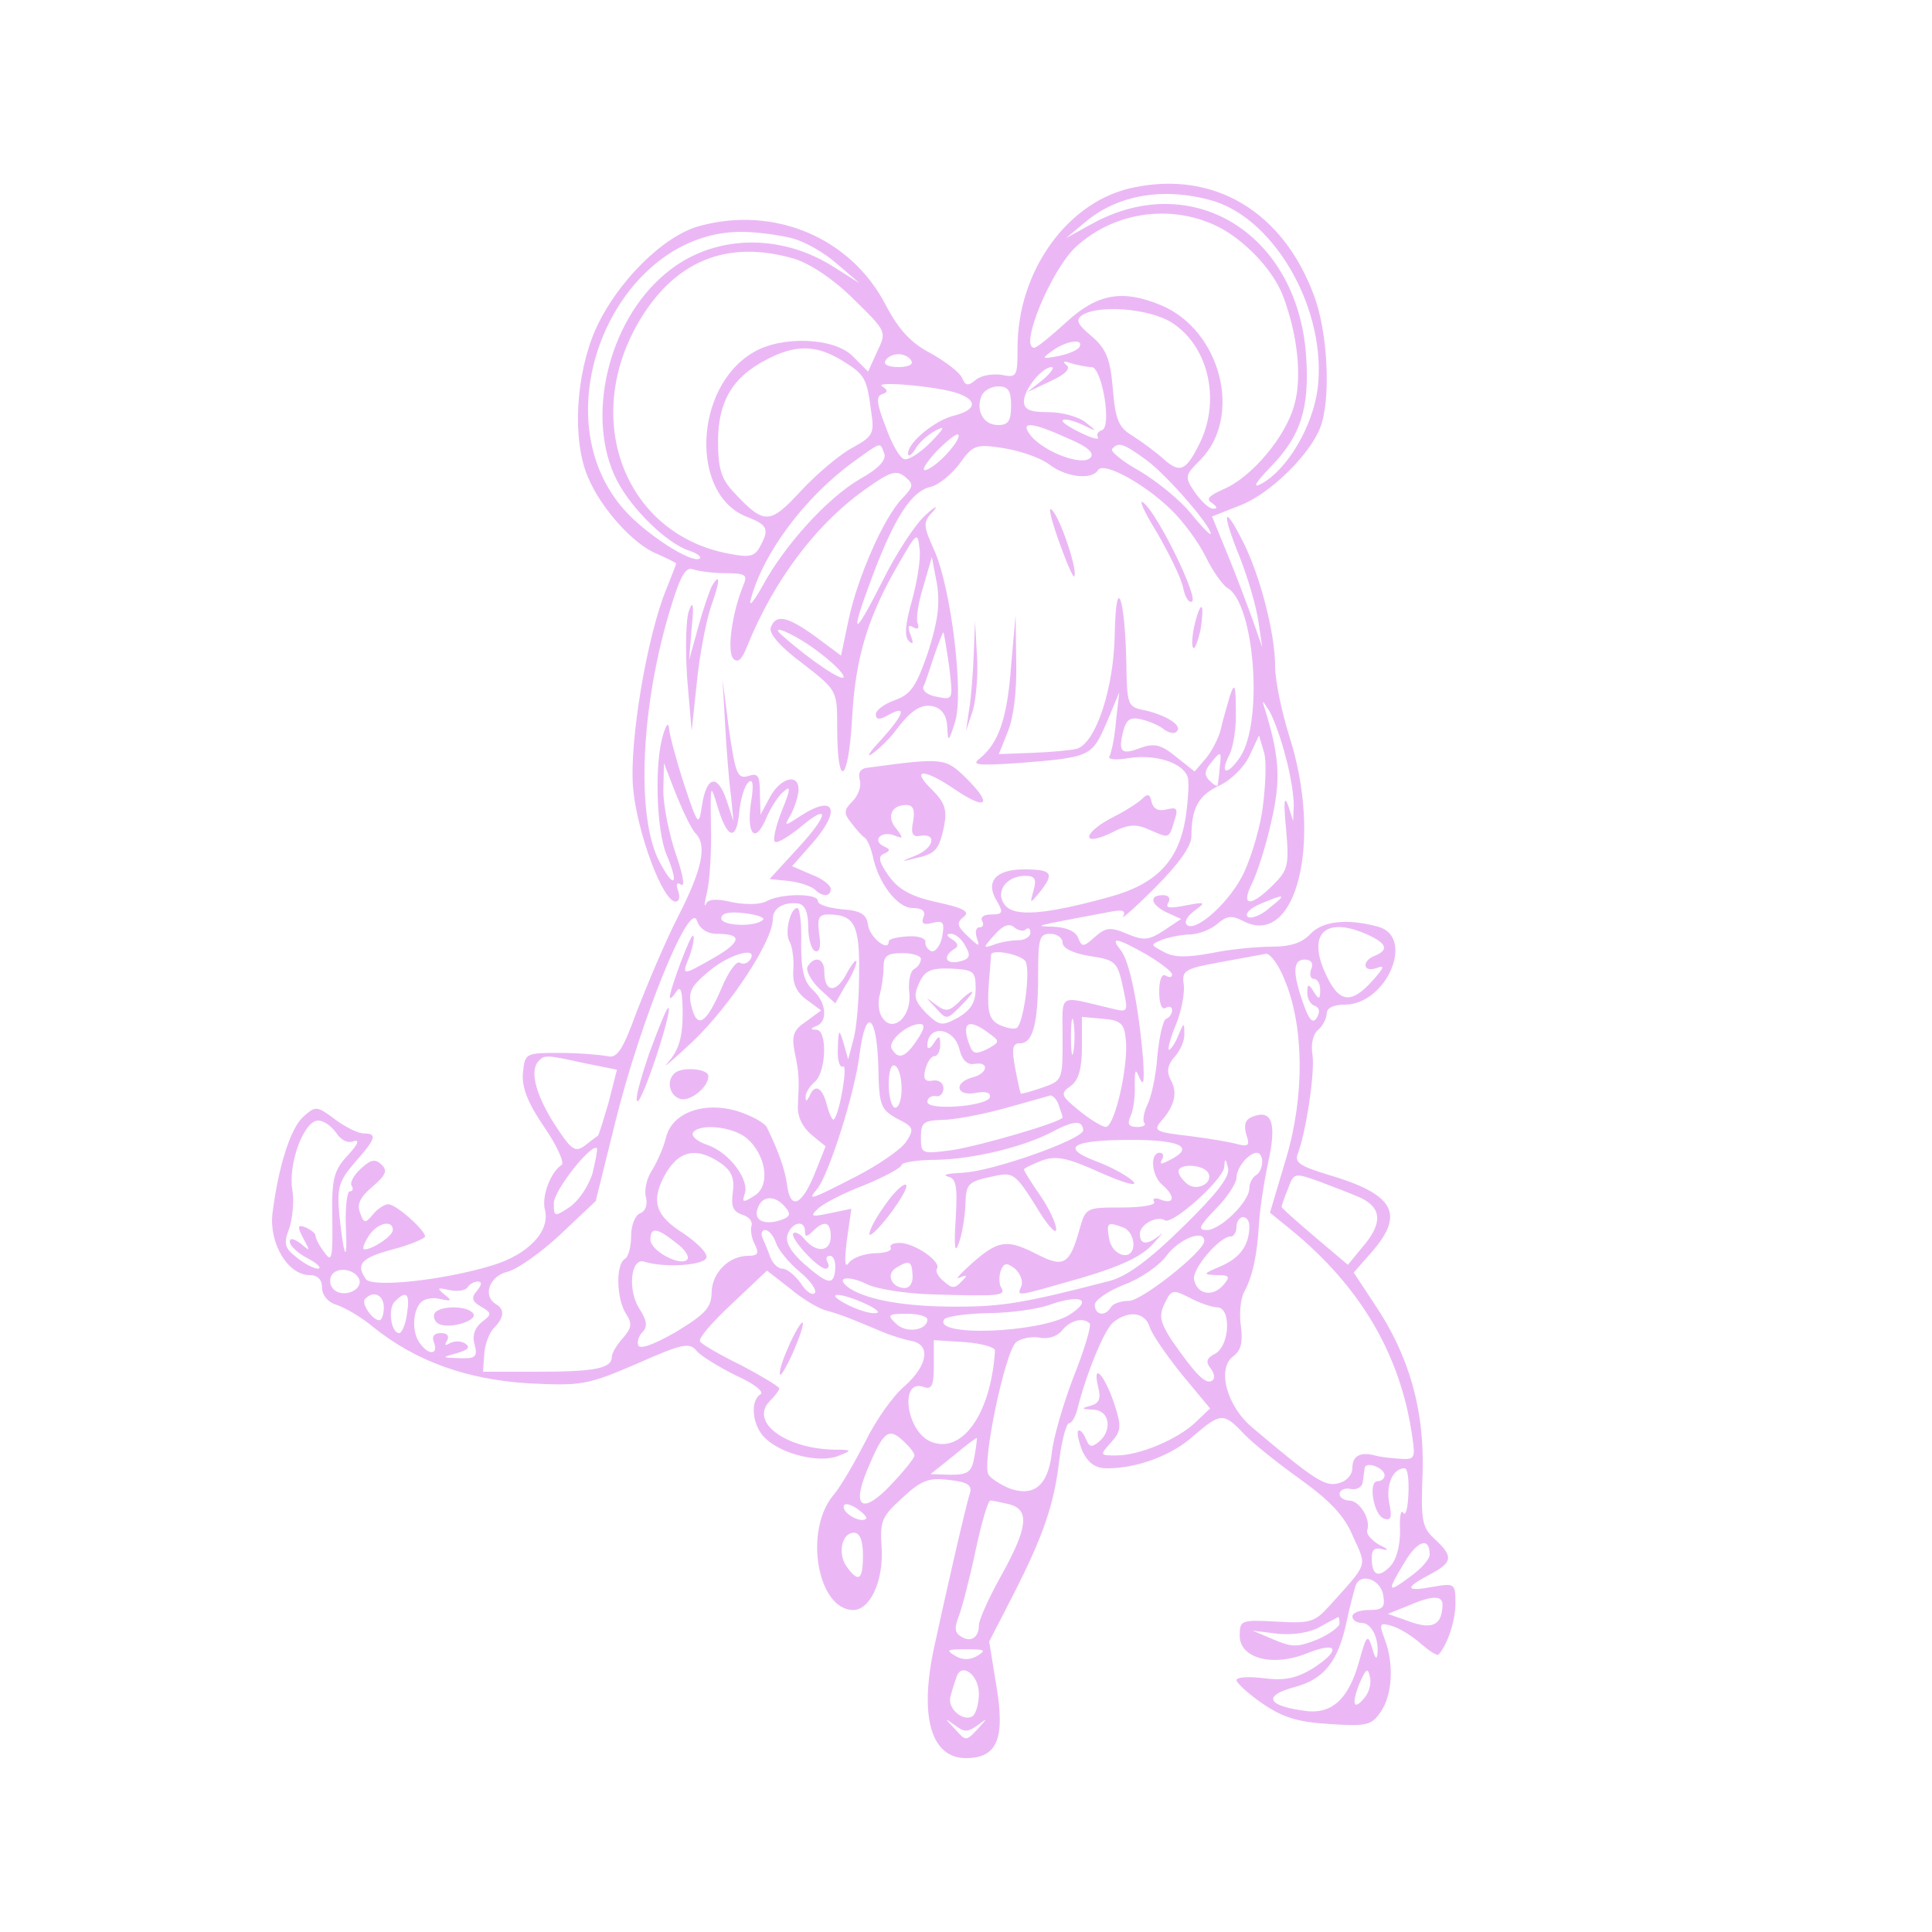  <svg  version="1.0" xmlns="http://www.w3.org/2000/svg"  width="300pt" height="300pt" viewBox="0 0 300 300"  preserveAspectRatio="xMidYMid meet">  <g transform="translate(0,300) scale(0.1,-0.1)" fill="#ebb8f5" stroke="none"> <path d="M1761 2709 c-102 -20 -181 -129 -181 -249 0 -45 -1 -47 -25 -42 -14 2 -32 -1 -40 -8 -12 -10 -16 -9 -21 3 -3 8 -25 25 -48 38 -31 16 -50 36 -71 76 -54 104 -173 154 -289 122 -56 -15 -128 -87 -161 -160 -31 -70 -37 -172 -12 -230 20 -48 70 -104 107 -119 16 -7 30 -14 30 -15 0 -1 -7 -19 -15 -39 -30 -72 -58 -237 -52 -309 6 -69 46 -177 66 -177 6 0 7 7 4 17 -4 10 -2 14 5 9 6 -3 2 18 -9 49 -10 30 -19 74 -19 97 l1 43 19 -49 c11 -27 24 -54 30 -60 18 -18 11 -55 -27 -129 -20 -39 -48 -106 -64 -147 -22 -61 -31 -74 -46 -70 -10 2 -43 5 -73 5 -54 0 -55 0 -58 -31 -2 -22 7 -46 33 -84 20 -29 32 -56 27 -59 -17 -11 -31 -48 -26 -69 9 -33 -25 -70 -82 -87 -75 -23 -187 -35 -196 -21 -16 23 -7 33 42 46 27 7 50 17 50 20 0 10 -45 50 -57 50 -6 0 -17 -7 -24 -16 -12 -14 -14 -14 -20 3 -5 13 0 24 19 40 21 18 24 25 15 34 -10 10 -17 9 -33 -6 -11 -10 -17 -22 -14 -26 3 -5 2 -9 -3 -9 -4 0 -7 -24 -6 -52 3 -63 -3 -53 -10 15 -4 43 -1 53 24 82 33 37 35 45 14 45 -9 0 -29 10 -45 22 -28 21 -30 21 -49 4 -20 -18 -39 -78 -48 -151 -5 -46 24 -95 58 -95 12 0 19 -7 19 -19 0 -12 9 -23 22 -27 13 -4 39 -19 58 -35 66 -53 145 -81 240 -87 83 -4 91 -3 168 30 72 32 83 34 94 20 7 -8 35 -25 61 -38 27 -12 44 -25 38 -29 -17 -10 -13 -50 8 -69 27 -25 84 -38 112 -27 23 9 23 10 -7 10 -75 2 -130 43 -99 75 8 8 15 17 15 20 0 3 -27 19 -59 36 -33 16 -62 33 -64 37 -3 5 20 31 50 59 l54 51 36 -28 c19 -16 44 -31 56 -34 23 -6 44 -15 87 -33 14 -6 34 -12 44 -14 32 -5 27 -38 -9 -70 -19 -16 -46 -55 -61 -86 -16 -31 -38 -70 -51 -85 -45 -56 -23 -177 32 -177 26 0 47 45 44 96 -3 42 0 49 32 78 29 27 41 32 72 28 29 -3 37 -8 33 -21 -6 -17 -43 -180 -57 -246 -21 -104 -2 -165 51 -165 49 0 61 31 47 113 l-11 68 37 72 c47 92 64 141 72 211 4 31 11 56 15 56 4 0 10 10 13 22 14 56 42 124 56 135 24 19 49 15 56 -7 3 -11 26 -44 50 -74 l44 -53 -22 -21 c-28 -27 -88 -52 -123 -52 -26 0 -27 0 -9 20 16 18 17 24 5 61 -15 44 -34 65 -25 26 5 -19 2 -26 -12 -30 -15 -4 -14 -5 5 -6 25 -1 30 -32 8 -50 -11 -9 -15 -8 -20 5 -4 9 -9 15 -12 12 -2 -3 1 -17 7 -32 9 -18 20 -26 38 -26 47 0 101 20 135 51 41 35 46 36 77 3 13 -14 53 -46 88 -71 46 -33 69 -57 82 -89 22 -48 24 -40 -38 -109 -22 -24 -29 -26 -81 -23 -55 3 -57 2 -57 -22 0 -35 51 -49 105 -27 48 19 53 5 8 -24 -25 -15 -43 -19 -75 -15 -24 3 -43 2 -43 -3 0 -4 18 -21 40 -36 32 -22 55 -29 104 -32 58 -4 66 -2 80 19 18 26 21 74 6 113 -9 24 -8 26 12 20 13 -4 33 -17 45 -28 13 -11 25 -19 27 -16 14 16 26 53 26 79 0 31 -1 32 -35 26 -43 -8 -45 -2 -5 19 36 19 37 28 8 55 -20 18 -22 29 -19 103 3 98 -21 182 -74 261 l-33 50 29 33 c51 59 33 89 -69 119 -43 13 -52 19 -47 32 13 34 27 127 23 154 -3 16 1 33 9 39 7 6 13 18 13 25 0 9 11 14 28 14 65 0 110 105 52 121 -48 13 -86 9 -105 -11 -13 -14 -31 -20 -60 -20 -23 0 -66 -4 -94 -10 -38 -7 -59 -7 -74 2 -21 11 -21 11 -2 19 11 4 31 8 44 8 14 1 32 8 42 17 14 12 22 13 39 4 83 -44 125 125 71 290 -11 36 -21 83 -21 105 0 52 -24 144 -51 196 -30 59 -32 43 -4 -26 13 -33 26 -78 29 -100 l6 -40 -14 40 c-8 22 -25 68 -39 102 l-25 61 43 17 c46 17 109 79 125 121 17 43 12 149 -10 206 -48 129 -154 193 -279 167z m123 -21 c98 -30 177 -172 162 -292 -8 -59 -47 -125 -87 -147 -15 -8 -10 1 14 26 47 48 61 92 55 174 -14 190 -179 290 -335 202 l-38 -21 30 25 c51 43 123 55 199 33z m1 -37 c43 -19 91 -68 107 -110 23 -60 30 -127 18 -169 -13 -50 -67 -114 -111 -132 -22 -10 -27 -15 -17 -21 8 -6 9 -9 2 -9 -7 0 -19 12 -29 26 -16 24 -15 26 9 50 66 67 32 201 -61 240 -60 25 -99 18 -147 -26 -24 -22 -46 -40 -50 -40 -24 0 26 121 65 157 58 53 143 66 214 34z m-655 -21 c20 -5 51 -23 70 -40 l35 -30 -38 24 c-86 56 -193 52 -265 -10 -89 -75 -123 -225 -74 -320 23 -45 78 -98 112 -109 12 -4 19 -9 17 -12 -11 -10 -87 39 -120 78 -129 150 -10 428 183 429 25 0 61 -5 80 -10z m4 -32 c25 -8 61 -32 92 -63 51 -50 51 -50 36 -81 l-14 -31 -24 24 c-29 29 -110 32 -154 6 -93 -54 -99 -223 -9 -256 31 -12 34 -19 19 -46 -8 -15 -16 -17 -47 -11 -160 29 -230 204 -143 357 56 98 139 132 244 101z m584 -98 c57 -35 78 -118 46 -186 -22 -45 -31 -50 -57 -27 -12 11 -34 27 -48 36 -22 13 -27 25 -31 73 -4 47 -10 62 -33 82 -23 19 -25 26 -14 33 26 16 102 10 137 -11z m-142 -39 c-3 -5 -18 -11 -33 -14 -26 -5 -26 -4 -8 9 21 15 49 19 41 5z m-368 -21 c35 -22 38 -26 45 -81 5 -32 2 -37 -29 -54 -19 -10 -55 -40 -80 -67 -49 -53 -57 -53 -104 -3 -20 21 -25 37 -25 80 0 62 23 100 76 127 44 23 76 23 117 -2z m107 0 c4 -6 -5 -10 -20 -10 -15 0 -24 4 -20 10 3 6 12 10 20 10 8 0 17 -4 20 -10z m280 -10 c16 0 32 -93 16 -98 -6 -2 -9 -7 -6 -11 2 -5 -11 -1 -29 8 -18 9 -30 17 -25 19 4 2 18 -2 31 -8 22 -11 22 -10 4 4 -11 9 -37 16 -58 16 -29 0 -38 4 -38 17 0 18 28 53 43 53 5 0 -1 -9 -14 -20 l-24 -19 36 17 c24 11 32 20 25 25 -7 6 -4 7 7 3 10 -3 25 -6 32 -6z m-207 -41 c30 -11 28 -25 -5 -34 -31 -7 -73 -42 -73 -59 0 -6 5 -3 11 6 5 10 20 23 31 29 17 9 15 5 -7 -18 -17 -17 -35 -28 -41 -26 -7 2 -20 25 -29 51 -14 36 -15 47 -5 50 9 3 9 6 0 12 -15 9 88 0 118 -11z m82 -19 c0 -23 -4 -30 -20 -30 -23 0 -35 22 -26 45 3 8 15 15 26 15 16 0 20 -7 20 -30z m89 -51 c31 -13 41 -23 34 -30 -13 -13 -71 9 -92 34 -19 24 1 22 58 -4z m-189 -24 c-13 -14 -28 -25 -34 -25 -5 0 3 13 19 30 16 16 31 28 33 25 3 -3 -5 -16 -18 -30z m-97 1 c4 -10 -9 -24 -38 -40 -51 -30 -117 -103 -151 -166 -14 -25 -22 -34 -18 -20 19 71 83 157 158 212 46 33 42 32 49 14z m256 -17 c26 -20 66 -25 76 -9 8 14 72 -21 113 -61 19 -18 43 -51 54 -73 11 -23 27 -45 34 -49 42 -24 56 -207 20 -262 -20 -30 -33 -28 -17 3 6 12 11 42 10 69 0 39 -2 44 -9 23 -4 -14 -11 -37 -14 -51 -3 -14 -14 -35 -23 -46 l-18 -21 -29 23 c-23 19 -34 21 -54 14 -31 -12 -36 -7 -28 25 5 19 11 23 28 19 13 -3 29 -10 36 -16 7 -5 16 -7 19 -3 10 9 -15 25 -49 33 -27 5 -28 8 -29 72 -2 104 -16 143 -18 48 -1 -86 -30 -173 -60 -180 -9 -2 -39 -5 -68 -6 l-52 -2 14 35 c9 22 14 63 13 108 l-1 73 -7 -80 c-6 -80 -19 -119 -49 -143 -13 -10 -3 -11 59 -7 114 9 115 10 138 62 l20 48 -5 -44 c-2 -25 -7 -49 -10 -55 -4 -5 8 -7 31 -3 40 6 82 -7 90 -29 3 -7 1 -36 -3 -64 -11 -67 -45 -103 -119 -123 -98 -27 -146 -31 -161 -13 -17 20 1 46 31 46 15 0 18 -5 13 -22 -6 -22 -6 -22 9 -4 24 30 20 36 -24 36 -45 0 -61 -20 -41 -51 9 -16 8 -19 -10 -19 -11 0 -17 -4 -14 -10 3 -5 2 -10 -4 -10 -6 0 -7 -8 -4 -17 5 -14 3 -13 -14 3 -17 16 -18 21 -7 30 11 8 1 14 -41 23 -41 9 -60 20 -75 41 -15 21 -17 30 -8 34 11 5 11 7 0 12 -18 9 -4 24 16 17 15 -6 15 -5 4 10 -16 18 -8 37 15 37 11 0 14 -7 11 -25 -4 -19 -1 -25 10 -23 27 5 23 -18 -5 -30 -25 -10 -25 -11 -3 -5 33 7 38 13 46 50 5 26 1 37 -19 57 -34 33 -12 33 36 0 49 -33 59 -24 18 17 -33 32 -34 33 -153 17 -12 -1 -16 -8 -13 -19 3 -9 -2 -24 -11 -33 -14 -14 -14 -19 -2 -34 7 -9 16 -20 21 -23 4 -3 9 -15 12 -27 8 -42 38 -82 62 -82 15 0 21 -5 17 -14 -4 -10 0 -13 14 -9 17 4 19 1 15 -22 -3 -14 -11 -24 -17 -22 -6 3 -10 9 -9 14 1 6 -11 10 -27 9 -17 -1 -30 -4 -30 -8 0 -17 -29 6 -32 25 -2 17 -11 23 -40 25 -21 2 -38 7 -38 13 0 12 -56 12 -79 0 -10 -6 -33 -6 -54 -2 -24 6 -38 5 -41 -3 -3 -6 -2 3 2 19 4 17 7 62 6 100 -1 69 -1 70 11 30 15 -49 29 -51 33 -5 2 19 8 40 14 45 7 7 9 -3 4 -32 -7 -50 7 -64 24 -23 7 16 19 35 27 41 11 10 11 4 -3 -30 -9 -23 -14 -44 -11 -48 4 -3 20 7 38 21 48 41 47 22 -2 -31 l-44 -48 30 -3 c17 -2 34 -8 40 -13 12 -12 25 -12 25 1 0 5 -13 16 -30 22 l-30 13 30 34 c47 53 37 79 -17 44 -26 -17 -26 -17 -14 4 6 12 11 29 11 37 0 26 -28 18 -44 -11 l-15 -28 -1 33 c0 28 -3 32 -18 27 -17 -5 -20 4 -30 72 l-10 78 4 -70 c2 -38 6 -88 9 -110 l4 -40 -11 33 c-14 41 -31 37 -38 -9 -5 -33 -6 -32 -28 34 -12 37 -22 75 -23 85 -1 11 -4 8 -9 -8 -14 -43 -11 -149 5 -187 20 -47 12 -55 -11 -11 -37 70 -29 244 18 396 15 49 23 62 34 58 9 -3 31 -6 51 -6 30 0 34 -3 28 -17 -18 -43 -27 -105 -16 -116 7 -7 13 -1 21 19 42 104 109 193 189 248 34 24 43 26 56 16 14 -12 14 -15 -4 -34 -29 -30 -69 -122 -83 -187 l-12 -57 -39 29 c-44 32 -62 36 -70 15 -4 -9 14 -30 49 -56 54 -42 54 -42 54 -99 0 -97 17 -89 23 11 5 98 25 162 75 247 26 45 27 45 30 18 2 -15 -4 -51 -12 -80 -10 -35 -12 -55 -5 -62 7 -7 8 -4 3 9 -5 13 -4 17 4 12 7 -4 10 -2 7 6 -3 7 1 33 9 58 l13 45 8 -42 c5 -32 1 -59 -14 -106 -18 -52 -26 -65 -51 -74 -17 -6 -30 -16 -30 -22 0 -9 6 -9 20 -1 29 16 24 1 -12 -39 -18 -19 -24 -29 -13 -21 11 8 26 23 33 32 26 35 42 46 62 41 13 -4 20 -14 21 -32 1 -24 2 -24 12 8 14 44 -6 207 -32 266 -18 40 -18 44 -2 61 9 10 3 8 -12 -6 -15 -13 -46 -60 -67 -103 -46 -91 -51 -87 -15 9 34 90 60 131 90 138 13 3 33 20 45 36 21 29 25 31 69 24 25 -4 57 -15 70 -25z m152 6 c32 -24 99 -101 99 -114 0 -3 -14 11 -31 32 -17 21 -53 50 -80 66 -27 15 -46 31 -42 34 10 11 17 9 54 -18z m-513 -295 c23 -17 42 -35 42 -41 0 -9 -51 25 -94 63 -26 22 16 5 52 -22z m206 -26 c6 -51 6 -51 -19 -46 -14 2 -24 10 -21 16 3 6 10 28 17 49 7 20 13 36 14 35 1 -2 5 -26 9 -54z m522 -138 c8 -28 13 -62 13 -76 l-1 -25 -8 25 c-6 16 -7 3 -3 -37 5 -57 3 -64 -20 -87 -35 -35 -51 -34 -33 2 8 16 22 59 30 96 15 64 13 100 -9 172 -6 18 -6 19 6 0 6 -10 18 -42 25 -70z m-36 -86 c-6 -36 -21 -83 -33 -104 -24 -43 -72 -84 -84 -72 -5 4 1 14 12 22 18 13 17 14 -14 8 -25 -5 -32 -4 -27 4 4 7 1 12 -8 12 -23 0 -19 -15 6 -27 l22 -10 -27 -18 c-23 -15 -31 -16 -57 -5 -26 11 -33 10 -50 -5 -18 -16 -20 -16 -26 -1 -4 10 -18 16 -38 17 -32 1 -35 0 87 23 20 4 26 2 21 -7 -4 -6 18 13 49 44 37 37 57 65 57 80 0 44 11 64 43 79 18 8 39 29 47 46 l15 32 8 -27 c4 -14 2 -55 -3 -91z m-66 68 c-1 -13 -3 -25 -3 -27 -1 -3 -6 0 -13 7 -8 8 -8 15 2 27 16 20 17 19 14 -7z m77 -218 c-12 -11 -28 -17 -33 -14 -6 4 2 13 18 20 40 17 43 16 15 -6z m-716 -29 c0 -19 5 -36 11 -38 7 -2 9 8 6 27 -3 24 -1 30 14 30 41 0 49 -16 48 -92 0 -40 -4 -86 -9 -103 l-8 -30 -7 25 c-7 23 -8 23 -9 -8 -1 -18 3 -31 8 -28 8 5 -5 -73 -14 -82 -2 -3 -7 7 -11 22 -7 28 -19 34 -27 14 -4 -8 -6 -9 -6 -2 -1 6 6 17 14 24 18 15 20 80 3 81 -10 0 -10 2 0 6 18 7 15 37 -6 56 -14 13 -18 31 -18 72 1 30 -2 55 -6 55 -11 0 -20 -39 -12 -52 4 -7 7 -26 6 -42 -2 -22 4 -36 20 -48 l23 -17 -23 -17 c-20 -13 -23 -22 -18 -48 7 -33 7 -41 5 -83 -1 -17 7 -33 21 -45 l22 -18 -18 -45 c-20 -48 -37 -54 -42 -14 -3 22 -12 49 -31 88 -4 8 -25 19 -47 26 -52 15 -101 -3 -110 -42 -4 -16 -14 -38 -22 -51 -8 -12 -12 -31 -9 -41 3 -12 -1 -22 -9 -25 -8 -3 -14 -19 -14 -35 0 -16 -4 -33 -10 -36 -14 -9 -13 -61 2 -85 10 -15 9 -22 -5 -38 -9 -10 -17 -23 -17 -29 0 -18 -27 -23 -116 -23 l-84 0 2 28 c1 15 8 33 15 40 16 16 17 29 3 37 -21 13 -10 43 17 50 15 3 53 30 83 58 l55 52 31 125 c38 153 114 342 126 311 4 -13 16 -21 31 -21 40 0 39 -12 -4 -37 -51 -29 -51 -29 -38 3 5 15 8 29 5 31 -3 4 -36 -83 -36 -96 0 -3 5 1 10 9 7 11 10 1 10 -34 0 -37 -6 -56 -22 -75 -13 -14 5 1 39 33 58 56 123 155 123 189 0 17 17 27 40 24 10 -2 15 -14 15 -36z m-70 11 c-11 -12 -65 -10 -65 2 0 8 12 11 36 8 19 -2 32 -7 29 -10z m408 -15 c4 3 7 1 7 -5 0 -7 -9 -12 -19 -12 -11 0 -28 -3 -38 -7 -17 -6 -17 -5 1 15 13 15 23 19 31 12 6 -5 15 -7 18 -3z m532 -9 c28 -13 32 -23 10 -32 -21 -8 -19 -27 3 -19 13 5 11 0 -7 -20 -34 -38 -53 -34 -74 14 -27 61 3 87 68 57z m-626 -17 c9 -15 7 -20 -9 -24 -21 -5 -27 7 -9 19 8 4 7 9 -2 15 -10 6 -10 9 -2 9 7 0 17 -9 22 -19z m151 5 c0 -8 16 -16 39 -20 45 -7 46 -8 56 -55 7 -33 6 -33 -19 -27 -85 20 -76 26 -76 -47 0 -64 0 -65 -32 -76 -17 -6 -32 -10 -33 -9 -1 2 -5 20 -9 41 -5 29 -4 37 8 37 20 0 28 31 28 106 0 57 2 64 19 64 10 0 19 -6 19 -14z m130 -18 c22 -13 40 -27 40 -31 0 -5 -4 -5 -10 -2 -6 4 -10 -7 -10 -25 0 -18 4 -29 10 -25 6 3 10 2 10 -4 0 -5 -4 -11 -9 -13 -5 -1 -11 -28 -14 -59 -2 -31 -10 -65 -16 -76 -5 -11 -7 -23 -4 -27 3 -3 -2 -6 -11 -6 -14 0 -16 5 -10 18 4 9 7 31 6 47 0 25 1 27 8 10 6 -13 7 -3 5 30 -7 84 -21 153 -35 170 -17 21 -6 19 40 -7z m-615 -8 c-4 -6 -11 -8 -16 -5 -5 4 -18 -14 -28 -38 -24 -56 -38 -66 -47 -31 -6 23 -2 32 27 56 32 27 77 39 64 18z m265 1 c0 -6 -5 -13 -11 -16 -6 -4 -9 -21 -7 -37 4 -37 -26 -63 -42 -38 -6 8 -7 24 -4 35 3 11 6 30 6 43 0 18 6 22 29 22 16 0 29 -4 29 -9z m163 -5 c7 -18 -4 -95 -14 -102 -5 -3 -17 0 -28 5 -15 8 -18 20 -16 58 2 26 4 49 4 51 3 9 50 -1 54 -12z m402 -28 c30 -72 31 -180 2 -277 l-25 -84 32 -26 c109 -89 171 -195 189 -322 5 -34 4 -36 -21 -34 -15 1 -31 3 -37 5 -23 6 -35 -1 -35 -19 0 -11 -9 -21 -21 -24 -21 -6 -37 4 -134 86 -40 33 -56 92 -30 111 12 9 15 21 12 46 -3 18 -1 43 5 54 13 24 20 56 23 106 1 19 7 61 14 94 14 62 6 84 -24 72 -11 -4 -14 -12 -10 -27 6 -17 4 -20 -12 -16 -10 3 -44 9 -76 13 -52 6 -57 8 -44 23 21 24 26 44 15 64 -7 13 -5 24 6 36 9 10 16 26 15 37 0 17 -1 16 -9 -3 -5 -13 -12 -23 -15 -23 -2 0 2 18 11 39 9 22 14 50 12 63 -3 21 2 24 57 34 33 6 65 12 71 13 7 0 20 -18 29 -41z m41 17 c-3 -8 -1 -15 4 -15 6 0 10 -8 10 -17 0 -15 -2 -16 -10 -3 -8 13 -10 13 -10 -2 0 -9 5 -18 12 -20 7 -3 8 -9 3 -18 -6 -10 -12 -5 -21 21 -17 48 -17 69 2 69 10 0 14 -6 10 -15z m-521 -30 c0 -21 -7 -33 -27 -45 -26 -14 -29 -13 -50 7 -18 19 -20 26 -11 46 9 20 18 24 50 23 35 -2 38 -4 38 -31z m152 -97 c-2 -13 -4 -3 -4 22 0 25 2 35 4 23 2 -13 2 -33 0 -45z m-303 -28 c1 -57 4 -63 29 -77 26 -13 27 -16 14 -36 -8 -12 -43 -36 -78 -54 -72 -37 -76 -38 -60 -19 18 22 59 150 66 211 10 74 27 58 29 -25z m384 47 c5 -40 -17 -137 -31 -137 -7 1 -25 12 -42 26 -28 23 -29 26 -12 38 12 9 17 27 17 60 l0 47 33 -3 c27 -2 33 -8 35 -31z m-324 -2 c-18 -27 -29 -31 -39 -14 -8 11 22 38 43 39 9 0 8 -7 -4 -25z m111 11 c18 -13 18 -14 -2 -25 -17 -8 -22 -8 -27 5 -14 36 -3 44 29 20z m-45 -26 c4 -16 12 -24 23 -22 24 4 21 -15 -3 -21 -30 -8 -25 -30 5 -24 16 3 24 0 22 -7 -5 -14 -97 -21 -97 -7 0 6 6 10 13 9 6 -2 12 4 12 12 0 8 -7 14 -17 12 -12 -2 -15 3 -11 18 3 11 9 20 14 20 5 0 9 8 9 18 0 14 -2 15 -10 2 -5 -8 -10 -10 -10 -4 0 34 42 29 50 -6z m-582 -21 l50 -10 -13 -51 c-8 -27 -15 -51 -17 -52 -2 -1 -11 -8 -20 -15 -15 -11 -21 -7 -48 35 -29 46 -38 83 -23 97 8 9 13 9 71 -4z m492 -40 c0 -16 -4 -29 -10 -29 -5 0 -10 16 -10 36 0 21 4 33 10 29 6 -3 10 -19 10 -36z m244 -25 c3 -9 6 -17 6 -19 0 -7 -127 -44 -172 -51 -47 -6 -48 -6 -48 20 0 23 4 26 33 27 17 0 61 8 97 18 36 10 68 19 71 20 4 0 10 -6 13 -15z m-1122 -43 c7 -11 18 -17 27 -13 10 3 7 -5 -9 -22 -22 -24 -25 -36 -24 -98 1 -62 -1 -69 -12 -53 -8 10 -14 22 -14 26 0 4 -7 9 -15 13 -13 5 -14 2 -4 -17 11 -20 11 -21 -4 -8 -11 8 -17 9 -17 3 0 -6 12 -18 28 -26 15 -8 22 -15 16 -16 -7 0 -22 8 -34 18 -18 14 -20 21 -11 44 5 15 8 42 5 60 -7 41 18 108 40 108 9 0 21 -9 28 -19z m1160 4 c0 -14 -141 -64 -187 -66 -22 -1 -33 -3 -23 -6 13 -3 15 -15 12 -66 -3 -44 -1 -55 5 -37 5 14 9 39 10 57 1 36 3 38 46 47 28 6 32 3 63 -46 17 -29 32 -46 32 -37 0 9 -11 33 -25 53 -14 20 -25 38 -25 40 0 2 13 8 28 14 23 8 40 4 91 -19 36 -16 58 -22 51 -14 -6 7 -32 22 -56 31 -59 22 -41 34 53 34 75 0 98 -11 62 -30 -15 -8 -19 -9 -15 -1 4 6 2 11 -3 11 -16 0 -13 -36 4 -50 20 -17 19 -31 -2 -23 -9 4 -14 2 -11 -3 4 -5 -18 -9 -50 -9 -56 0 -56 0 -66 -35 -15 -53 -24 -59 -65 -38 -47 24 -60 23 -101 -13 -19 -17 -28 -27 -20 -23 12 5 13 4 3 -6 -10 -11 -15 -11 -27 0 -9 7 -14 16 -11 20 7 11 -35 40 -58 40 -10 0 -16 -3 -14 -7 3 -5 -8 -9 -25 -9 -17 -1 -34 -7 -40 -15 -6 -9 -7 2 -3 35 l7 49 -34 -7 c-28 -6 -31 -5 -18 7 8 8 41 25 73 37 31 13 57 27 57 31 0 4 24 8 53 8 58 1 137 20 182 44 32 17 46 18 47 2z m-523 -12 c31 -26 38 -75 12 -90 -17 -11 -19 -10 -15 2 9 22 -23 65 -57 77 -16 5 -26 14 -23 19 9 15 61 10 83 -8z m-239 -55 c-6 -20 -22 -43 -35 -52 -24 -16 -25 -16 -25 6 0 19 58 93 67 85 1 -2 -2 -19 -7 -39z m199 16 c17 -12 22 -24 19 -45 -3 -22 0 -30 14 -35 11 -3 17 -11 15 -17 -2 -7 0 -20 5 -29 7 -14 5 -18 -10 -18 -30 0 -56 -26 -57 -56 0 -24 -9 -34 -55 -62 -33 -19 -56 -28 -59 -21 -2 6 1 15 7 21 8 8 6 18 -4 34 -20 29 -15 81 6 75 31 -10 93 -6 97 6 2 7 -14 23 -36 38 -43 27 -50 49 -30 88 22 41 50 47 88 21z m841 2 c0 -8 -4 -18 -10 -21 -5 -3 -10 -12 -10 -20 0 -21 -45 -65 -66 -65 -15 0 -12 6 14 33 18 18 32 40 32 48 0 16 19 39 32 39 4 0 8 -6 8 -14z m-123 -101 c-52 -51 -87 -77 -114 -84 -131 -34 -166 -40 -238 -40 -79 0 -136 10 -165 28 -25 17 -5 22 26 7 16 -8 63 -15 104 -16 101 -3 112 -2 105 10 -4 6 -4 18 -1 27 5 12 9 13 22 3 8 -7 13 -19 10 -27 -7 -17 -11 -17 91 12 62 18 96 34 113 53 14 15 18 21 11 14 -20 -16 -31 -15 -31 2 0 15 27 29 39 21 12 -7 91 64 92 83 1 14 2 14 6 -2 3 -13 -17 -39 -70 -91z m39 84 c9 -16 -18 -30 -33 -17 -7 6 -13 14 -13 19 0 13 38 11 46 -2z m237 -39 c33 -16 34 -40 3 -76 l-23 -28 -52 44 c-28 24 -51 44 -51 46 0 1 4 14 10 28 9 25 10 25 47 12 21 -8 50 -19 66 -26z m-894 -14 c10 -11 8 -16 -8 -21 -26 -8 -42 1 -34 20 7 19 27 19 42 1z m721 -30 c0 -29 -14 -49 -44 -62 -28 -12 -29 -13 -7 -14 20 0 22 -2 11 -15 -17 -20 -42 -15 -46 9 -2 17 40 66 57 66 5 0 9 7 9 15 0 8 5 15 10 15 6 0 10 -6 10 -14z m-1330 -6 c0 -9 -31 -30 -44 -30 -4 0 -1 9 6 20 13 21 38 27 38 10z m640 -2 c0 -9 3 -9 12 0 18 18 28 15 28 -8 0 -24 -22 -26 -40 -5 -7 9 -15 13 -18 10 -7 -6 38 -55 50 -55 5 0 6 5 3 10 -3 6 -2 10 4 10 5 0 9 -9 8 -20 -2 -27 -11 -25 -49 8 -21 19 -29 34 -25 45 7 20 27 23 27 5z m494 6 c9 -3 16 -15 16 -26 0 -28 -34 -19 -38 10 -4 24 -2 25 22 16z m-694 -24 c14 -10 21 -22 17 -26 -11 -11 -57 14 -57 31 0 20 10 19 40 -5z m155 0 c3 -10 20 -31 37 -45 17 -14 27 -29 23 -33 -4 -4 -14 3 -22 16 -9 12 -21 22 -28 22 -7 0 -15 8 -19 18 -3 9 -9 23 -12 30 -3 6 -1 12 4 12 6 0 13 -9 17 -20z m665 3 c0 -16 -97 -93 -117 -93 -12 0 -25 -4 -28 -10 -9 -15 -25 -12 -25 4 0 7 20 21 45 31 25 9 56 30 67 46 19 25 58 41 58 22z m-453 -53 c1 -11 -4 -20 -12 -20 -20 0 -30 21 -14 31 21 13 25 11 26 -11z m-859 -7 c5 -17 -26 -29 -40 -15 -6 6 -7 15 -3 22 9 14 37 9 43 -7z m183 -17 c-10 -11 -8 -17 6 -25 17 -10 17 -12 1 -24 -11 -9 -15 -21 -11 -35 5 -19 1 -22 -23 -21 -29 1 -29 1 -4 8 17 5 21 9 12 15 -6 4 -17 4 -24 0 -7 -4 -8 -3 -4 4 4 7 1 12 -9 12 -11 0 -15 -5 -11 -15 7 -18 -8 -20 -21 -2 -13 15 -13 48 -1 63 5 7 19 10 31 7 18 -4 20 -3 7 7 -12 10 -11 11 7 7 13 -3 26 -1 29 4 3 5 10 9 16 9 7 0 6 -5 -1 -14z m1149 -26 c22 0 20 -59 -3 -72 -14 -7 -15 -13 -7 -23 6 -8 7 -16 2 -19 -10 -6 -25 9 -62 62 -18 28 -21 38 -12 57 11 23 13 23 39 10 15 -8 35 -15 43 -15z m-1294 0 c0 -11 -3 -20 -7 -20 -11 0 -29 27 -22 33 13 14 29 6 29 -13z m36 -10 c-2 -16 -8 -30 -12 -30 -13 0 -18 38 -7 49 18 18 24 13 19 -19z m713 15 c17 -8 23 -14 14 -14 -9 -1 -30 6 -45 14 -36 19 -10 19 31 0z m315 -17 c-47 -28 -211 -34 -194 -7 3 5 33 9 67 10 34 0 78 6 97 13 49 17 68 8 30 -16z m-220 -7 c0 -17 -34 -22 -49 -6 -14 13 -12 15 17 15 18 0 32 -4 32 -9z m252 -6 c3 -3 -8 -41 -25 -83 -16 -42 -32 -96 -34 -120 -6 -49 -28 -67 -66 -53 -14 6 -28 15 -32 21 -11 17 26 193 43 206 8 6 24 9 36 7 13 -3 28 2 35 11 13 16 33 21 43 11z m-147 -42 c-6 -99 -52 -163 -101 -141 -38 18 -47 99 -9 84 12 -4 15 3 15 34 l0 39 48 -3 c26 -2 47 -8 47 -13z m-125 -163 c0 -4 -16 -24 -36 -45 -44 -47 -62 -37 -38 21 25 60 33 68 55 48 11 -10 19 -20 19 -24z m93 -2 c-4 -24 -10 -28 -37 -28 l-31 1 35 28 c19 16 36 29 37 28 0 -1 -1 -14 -4 -29z m637 -29 c0 -5 -5 -9 -11 -9 -15 0 -6 -53 10 -58 11 -4 13 2 8 25 -5 28 6 53 24 53 5 0 7 -18 6 -40 -1 -21 -4 -35 -8 -29 -4 6 -6 -7 -5 -28 0 -25 -6 -46 -16 -56 -18 -18 -28 -13 -28 14 0 13 5 17 18 13 9 -2 7 1 -6 7 -12 7 -21 17 -19 23 6 17 -12 46 -28 46 -8 0 -15 5 -15 10 0 6 8 10 17 8 10 -2 18 3 19 10 1 6 2 16 3 22 1 12 31 1 31 -11z m-805 -67 c-7 -8 -35 7 -35 18 0 6 7 6 20 -2 10 -7 17 -14 15 -16z m223 22 c31 -9 28 -36 -13 -110 -19 -34 -35 -69 -35 -78 0 -19 -13 -27 -28 -17 -10 6 -10 14 -3 32 5 13 17 59 26 102 9 42 19 77 23 77 4 0 17 -3 30 -6z m-228 -79 c0 -39 -7 -43 -25 -18 -15 20 -8 53 11 53 9 0 14 -12 14 -35z m880 1 c0 -7 -13 -22 -30 -34 -36 -27 -37 -24 -9 22 20 34 39 40 39 12z m-72 -64 c3 -18 -1 -22 -22 -22 -14 0 -26 -4 -26 -10 0 -5 6 -10 14 -10 15 0 27 -22 25 -48 -1 -10 -4 -7 -8 8 -7 23 -9 22 -20 -18 -17 -62 -44 -86 -89 -78 -55 8 -60 23 -13 36 47 12 69 40 82 102 5 24 12 49 14 56 8 21 40 9 43 -16z m92 -14 c-1 -31 -15 -39 -51 -26 l-34 12 30 12 c39 17 55 17 55 2z m-160 -29 c0 -5 -16 -17 -35 -25 -30 -12 -39 -12 -67 0 l-33 14 40 -5 c24 -2 50 2 65 11 14 8 26 14 28 15 1 1 2 -4 2 -10z m-562 -50 c-12 -7 -24 -7 -35 0 -15 9 -12 10 17 10 29 0 32 -1 18 -10z m2 -59 c0 -16 -5 -32 -10 -35 -15 -9 -40 13 -34 31 2 8 6 21 9 29 7 25 35 5 35 -25z m599 -6 c-17 -21 -21 -11 -8 22 10 23 13 25 16 11 3 -10 -1 -25 -8 -33z m-601 -43 c16 12 16 12 0 -6 -18 -19 -18 -19 -35 0 -17 18 -17 18 0 6 14 -11 20 -11 35 0z"/> <path d="M1796 2174 c19 -33 38 -71 41 -86 3 -15 9 -25 14 -22 10 6 -52 134 -75 153 -9 8 0 -13 20 -45z"/> <path d="M1643 2163 c12 -34 23 -60 25 -58 6 6 -18 81 -32 100 -9 13 -7 -2 7 -42z"/> <path d="M1106 2091 c-3 -5 -13 -33 -21 -62 l-15 -54 4 50 c4 36 2 44 -4 27 -5 -12 -6 -59 -3 -105 l7 -82 8 75 c4 41 14 94 22 118 14 39 15 54 2 33z"/> <path d="M1855 2030 c-4 -17 -5 -34 -2 -36 2 -3 7 10 11 27 3 18 4 34 2 36 -2 3 -7 -10 -11 -27z"/> <path d="M1512 1984 c-1 -28 -4 -67 -7 -85 l-5 -34 11 33 c5 19 8 57 6 85 l-3 52 -2 -51z"/> <path d="M1774 1760 c-6 -6 -26 -19 -44 -28 -48 -24 -53 -48 -6 -26 29 15 40 15 62 5 30 -13 29 -14 38 16 6 18 3 20 -13 16 -13 -3 -20 1 -23 12 -2 12 -6 13 -14 5z"/> <path d="M1254 1499 c-3 -6 5 -21 18 -34 l25 -23 16 28 c10 15 17 32 17 37 -1 4 -8 -5 -16 -20 -16 -30 -34 -28 -34 4 0 21 -15 26 -26 8z"/> <path d="M1008 1364 c-14 -41 -23 -74 -18 -74 8 0 54 139 48 145 -2 2 -15 -30 -30 -71z"/> <path d="M1047 1333 c-12 -11 -8 -33 8 -39 15 -6 45 17 45 35 0 12 -43 15 -53 4z"/> <path d="M1488 1443 c-15 -14 -20 -14 -35 -3 -17 13 -17 13 0 -5 17 -19 17 -19 39 3 12 12 20 22 17 22 -2 0 -12 -7 -21 -17z"/> <path d="M1373 1127 c-13 -18 -23 -37 -23 -43 0 -9 33 28 51 59 18 31 -5 18 -28 -16z"/> <path d="M675 961 c-3 -5 0 -13 5 -16 16 -10 62 4 55 15 -8 13 -52 13 -60 1z"/> <path d="M1227 915 c-9 -20 -17 -41 -16 -48 0 -7 9 8 20 32 23 53 20 66 -4 16z"/> </g> </svg> 